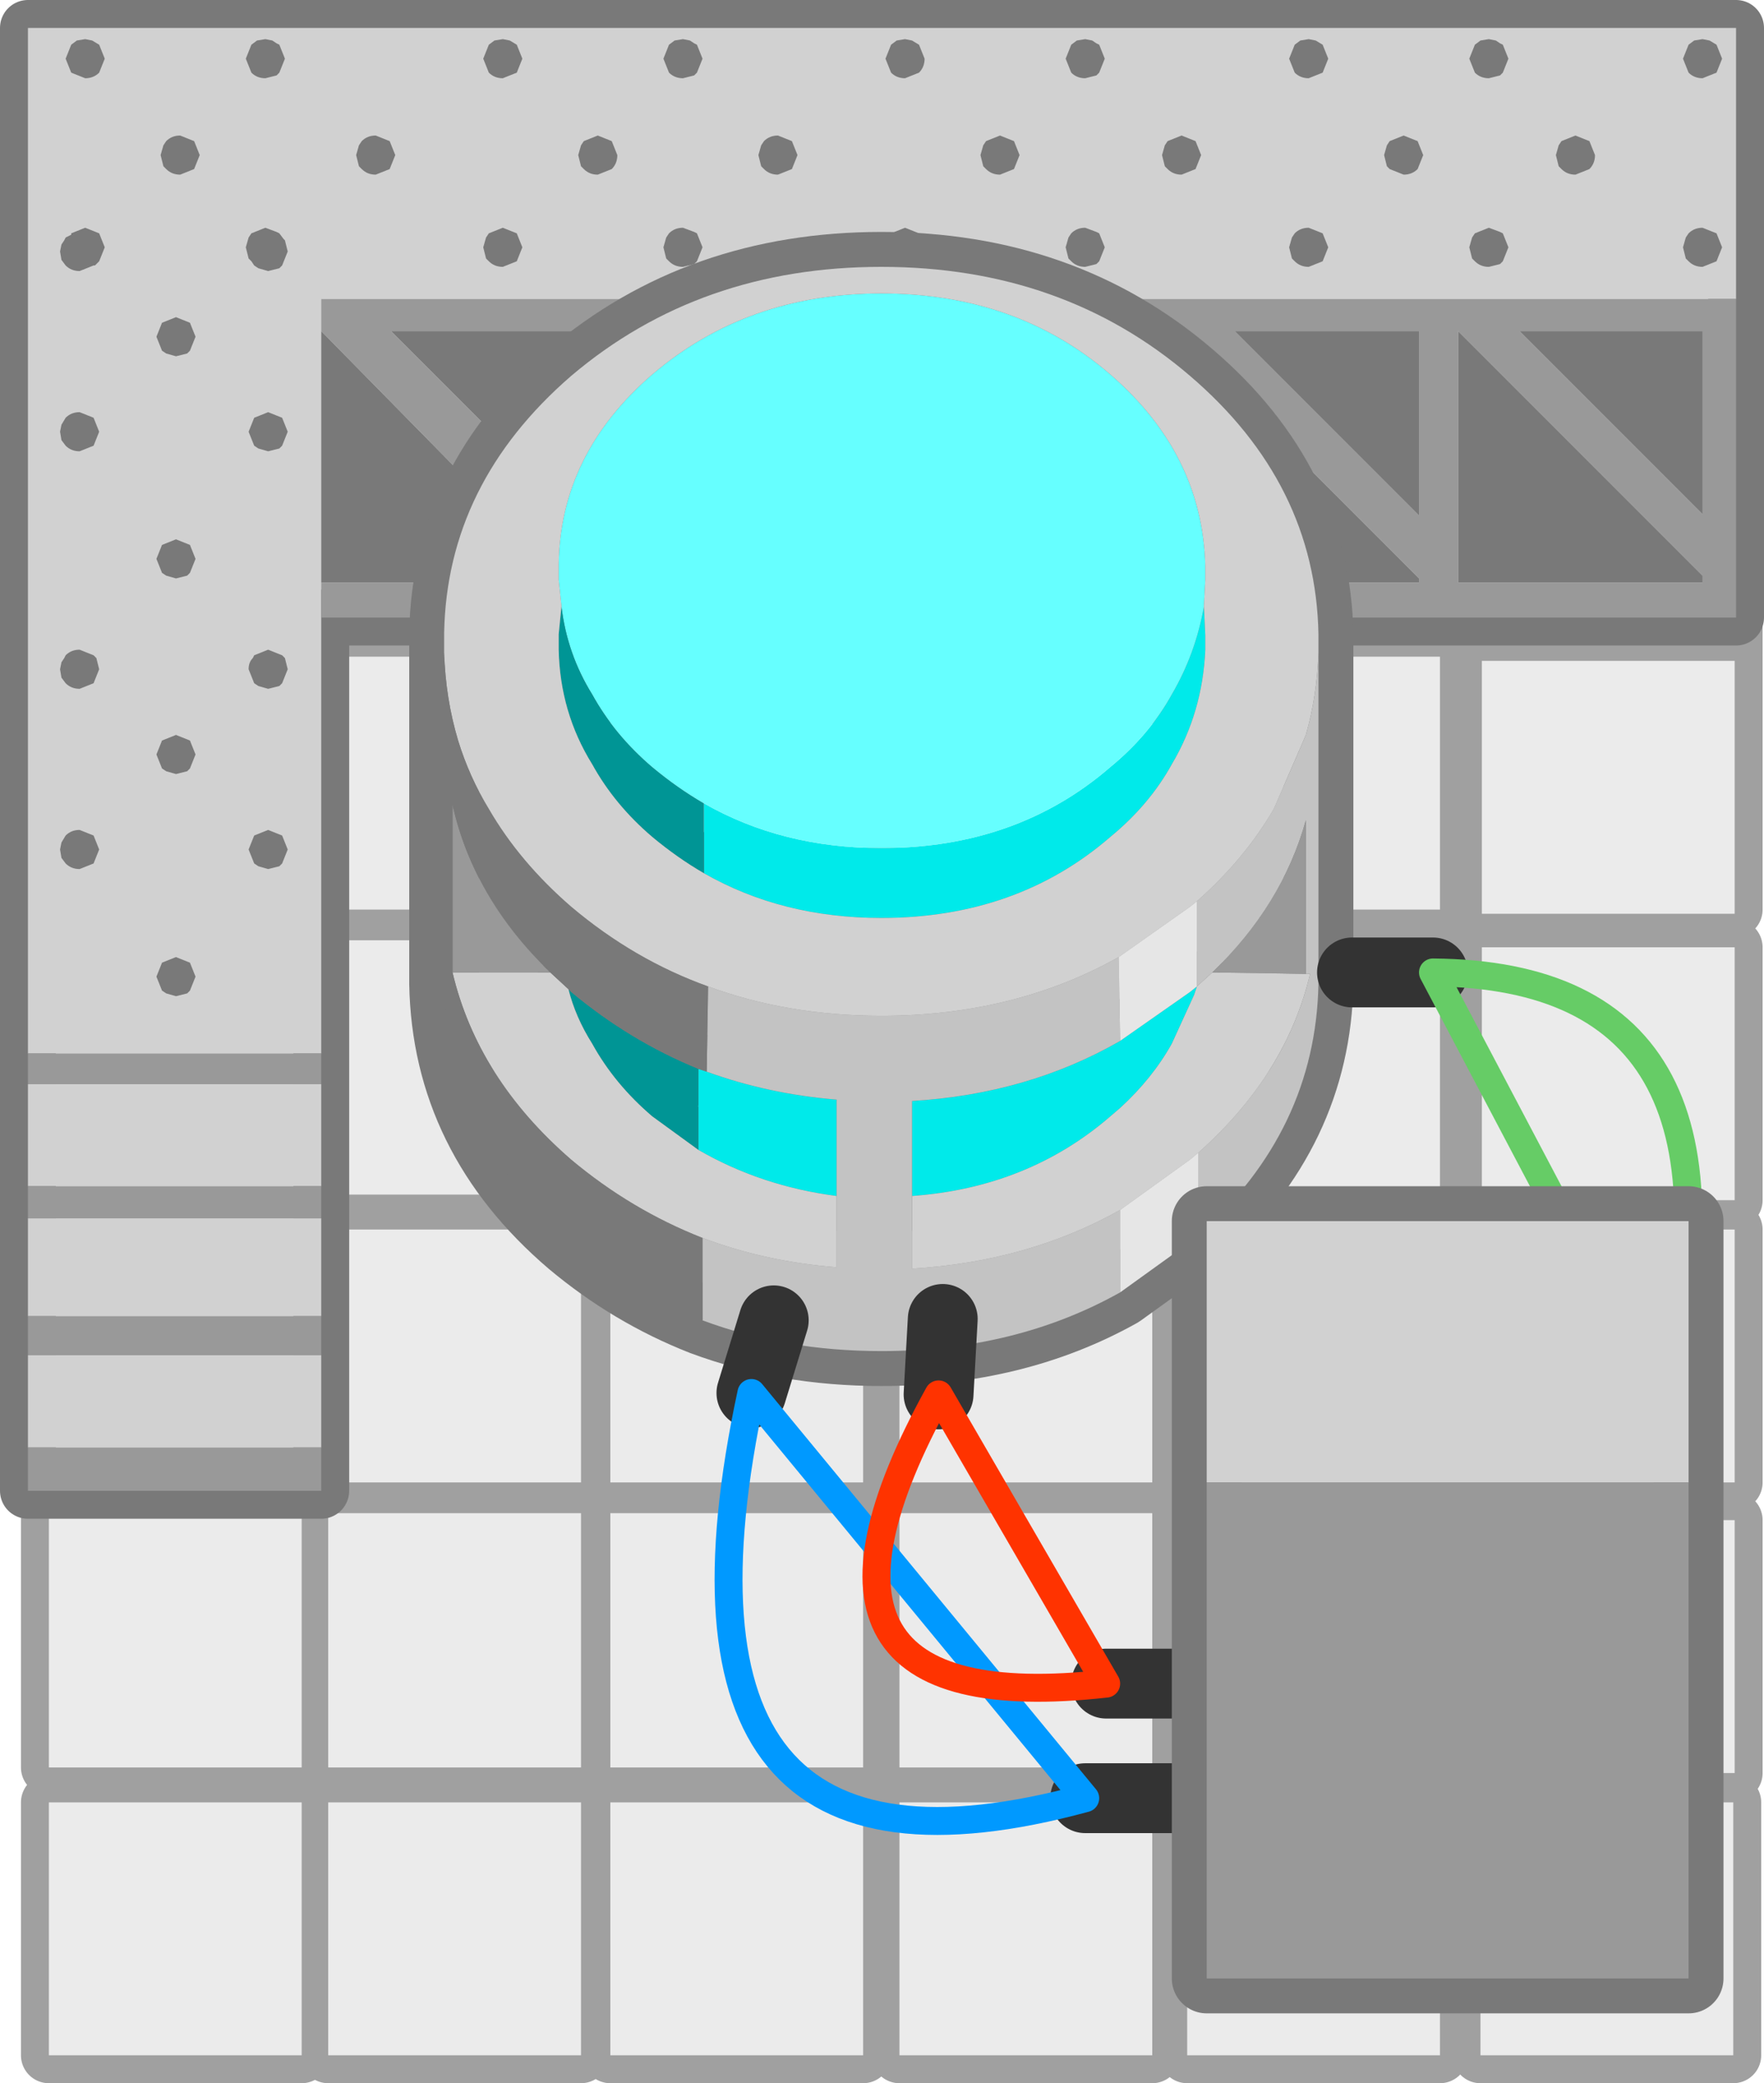 <?xml version="1.0" encoding="UTF-8" standalone="no"?>
<svg xmlns:xlink="http://www.w3.org/1999/xlink" height="74.55px" width="63.15px" xmlns="http://www.w3.org/2000/svg">
  <g transform="matrix(1.0, 0.0, 0.0, 1.0, -0.25, 11.3)">
    <path d="M62.35 12.2 L53.3 12.2 53.3 21.25 62.35 21.25 62.35 12.2 M62.35 3.05 L53.3 3.05 53.3 12.1 62.35 12.1 62.35 3.05 M51.8 3.05 L42.75 3.05 42.75 12.1 51.8 12.1 51.8 3.05 M41.5 3.05 L32.45 3.05 32.45 12.1 41.5 12.1 41.5 3.05 M51.8 12.2 L42.75 12.2 42.75 21.25 51.8 21.25 51.8 12.2 M41.5 12.2 L32.45 12.2 32.45 21.25 41.5 21.25 41.5 12.2 M42.75 22.35 L42.75 31.45 51.8 31.45 51.8 22.35 42.75 22.35 M42.75 32.7 L42.75 41.75 51.8 41.75 51.8 32.7 42.75 32.7 M42.75 42.85 L42.75 51.95 51.8 51.95 51.8 42.85 42.75 42.85 M53.3 41.75 L62.35 41.75 62.35 32.7 53.3 32.7 53.3 41.75 M41.5 32.7 L32.45 32.7 32.45 41.75 41.5 41.75 41.5 32.7 M62.35 22.6 L53.3 22.6 53.3 31.65 62.35 31.65 62.35 22.6 M53.3 43.1 L53.3 52.15 62.35 52.15 62.35 43.1 53.3 43.1 M41.5 22.35 L32.45 22.35 32.45 31.45 41.5 31.45 41.5 22.35 M31.15 3.05 L22.1 3.05 22.1 12.1 31.15 12.1 31.15 3.05 M21.05 3.05 L12.0 3.05 12.0 12.1 21.05 12.1 21.05 3.05 M31.15 12.2 L22.1 12.2 22.1 21.25 31.15 21.25 31.15 12.2 M21.05 12.2 L12.0 12.2 12.0 21.25 21.05 21.25 21.05 12.2 M22.1 22.35 L22.1 31.45 31.15 31.45 31.15 22.35 22.1 22.35 M11.05 3.05 L2.0 3.05 2.0 12.1 11.05 12.1 11.05 3.05 M11.05 21.25 L11.05 12.2 2.0 12.2 2.0 21.25 11.05 21.25 M2.0 22.35 L2.0 31.45 11.05 31.45 11.05 22.35 2.0 22.35 M2.0 41.75 L11.05 41.75 11.05 32.7 2.0 32.7 2.0 41.75 M2.0 42.85 L2.0 51.95 11.05 51.95 11.05 42.85 2.0 42.85 M12.0 41.75 L21.05 41.75 21.05 32.7 12.0 32.7 12.0 41.75 M22.1 42.85 L22.1 51.95 31.15 51.95 31.15 42.85 22.1 42.85 M22.1 41.75 L31.15 41.75 31.15 32.7 22.1 32.7 22.1 41.75 M21.05 31.45 L21.05 22.35 12.0 22.35 12.0 31.45 21.05 31.45 M12.0 42.85 L12.0 51.95 21.05 51.95 21.05 42.85 12.0 42.85 M21.05 53.2 L12.0 53.2 12.0 62.25 21.05 62.25 21.05 53.2 M32.45 62.25 L41.5 62.25 41.5 53.2 32.45 53.2 32.45 62.25 M31.15 53.2 L22.1 53.2 22.1 62.25 31.15 62.25 31.15 53.2 M2.0 53.2 L2.0 62.25 11.05 62.25 11.05 53.2 2.0 53.2 M62.3 53.2 L53.25 53.2 53.25 62.25 62.3 62.25 62.3 53.2 M42.75 53.2 L42.75 62.25 51.8 62.25 51.8 53.2 42.75 53.2 M32.45 51.95 L41.5 51.95 41.5 42.85 32.45 42.85 32.45 51.95" fill="none" stroke="#a0a0a0" stroke-linecap="round" stroke-linejoin="round" stroke-width="2.0"/>
    <path d="M32.45 51.95 L32.45 42.85 41.5 42.85 41.5 51.95 32.45 51.95 M42.75 53.2 L51.8 53.2 51.8 62.25 42.75 62.25 42.75 53.2 M62.3 53.2 L62.3 62.25 53.25 62.25 53.25 53.2 62.3 53.2 M2.0 53.2 L11.05 53.2 11.05 62.25 2.0 62.25 2.0 53.2 M31.15 53.2 L31.15 62.25 22.1 62.25 22.1 53.2 31.15 53.2 M32.45 62.25 L32.45 53.2 41.5 53.2 41.5 62.25 32.45 62.25 M21.05 53.2 L21.05 62.25 12.0 62.25 12.0 53.2 21.05 53.2 M12.0 42.85 L21.05 42.85 21.05 51.95 12.0 51.95 12.0 42.85 M21.05 31.45 L12.0 31.45 12.0 22.35 21.05 22.35 21.05 31.45 M22.1 41.75 L22.1 32.7 31.15 32.7 31.15 41.75 22.1 41.75 M22.1 42.85 L31.15 42.85 31.15 51.95 22.1 51.95 22.1 42.85 M12.0 41.75 L12.0 32.7 21.05 32.7 21.05 41.75 12.0 41.75 M2.0 42.85 L11.05 42.85 11.05 51.95 2.0 51.95 2.0 42.85 M2.0 41.75 L2.0 32.7 11.05 32.7 11.05 41.75 2.0 41.75 M2.0 22.35 L11.05 22.35 11.05 31.45 2.0 31.45 2.0 22.35 M11.05 21.25 L2.0 21.25 2.0 12.2 11.05 12.2 11.05 21.25 M11.05 2.15 L11.05 11.2 2.0 11.2 2.0 2.15 11.05 2.15 M22.1 22.35 L31.15 22.35 31.15 31.45 22.1 31.45 22.1 22.35 M21.05 12.2 L21.05 21.25 12.0 21.25 12.0 12.2 21.05 12.2 M31.15 12.2 L31.15 21.25 22.1 21.25 22.1 12.2 31.15 12.2 M21.05 2.15 L21.05 11.2 12.0 11.2 12.0 2.15 21.05 2.15 M31.15 2.15 L31.15 11.2 22.1 11.2 22.1 2.15 31.15 2.15 M41.5 22.35 L41.5 31.45 32.45 31.45 32.45 22.35 41.5 22.35 M53.3 43.1 L62.35 43.1 62.35 52.15 53.3 52.15 53.3 43.1 M62.35 22.6 L62.35 31.65 53.3 31.65 53.3 22.6 62.35 22.6 M41.5 32.7 L41.5 41.75 32.45 41.75 32.45 32.7 41.5 32.7 M53.3 41.75 L53.3 32.7 62.35 32.7 62.35 41.75 53.3 41.75 M42.75 42.85 L51.8 42.85 51.8 51.95 42.75 51.95 42.75 42.85 M42.75 32.7 L51.8 32.7 51.8 41.75 42.75 41.75 42.75 32.7 M42.75 22.35 L51.8 22.35 51.8 31.45 42.75 31.45 42.75 22.35 M41.5 12.2 L41.5 21.25 32.45 21.25 32.45 12.2 41.5 12.2 M51.8 12.2 L51.8 21.25 42.75 21.25 42.75 12.2 51.8 12.2 M41.5 2.15 L41.5 11.2 32.45 11.2 32.45 2.15 41.5 2.15 M51.8 2.15 L51.8 11.2 42.75 11.2 42.75 2.15 51.8 2.15 M62.35 2.3 L62.35 11.35 53.3 11.35 53.3 2.3 62.35 2.3 M62.35 12.35 L62.35 21.4 53.3 21.4 53.3 12.35 62.35 12.35" fill="#ebebeb" fill-rule="evenodd" stroke="none"/>
    <path d="M62.4 -10.3 L62.4 10.8 11.75 10.8 11.75 42.05 1.25 42.05 1.25 -10.3 62.4 -10.3" fill="#ebebeb" fill-rule="evenodd" stroke="none"/>
    <path d="M62.4 -10.3 L1.25 -10.3 1.25 42.05 11.75 42.05 11.75 10.8 62.4 10.8 62.4 -10.3 Z" fill="none" stroke="#797979" stroke-linecap="round" stroke-linejoin="round" stroke-width="2.0"/>
    <path d="M1.25 26.4 L1.25 -10.3 62.4 -10.3 62.4 -0.6 11.75 -0.6 11.75 0.55 11.75 9.55 11.75 10.8 11.75 26.4 1.25 26.4 M11.75 27.5 L11.75 31.15 1.25 31.15 1.25 27.5 11.75 27.5 M11.75 32.3 L11.75 35.8 1.25 35.8 1.25 32.3 11.75 32.3 M11.75 37.2 L11.75 40.5 1.25 40.5 1.25 37.2 11.75 37.2" fill="#d1d1d1" fill-rule="evenodd" stroke="none"/>
    <path d="M1.25 26.4 L11.75 26.4 11.75 27.5 1.25 27.5 1.25 26.4 M11.75 10.8 L11.75 9.55 20.6 9.55 11.75 0.55 11.75 -0.6 62.4 -0.6 62.4 10.8 11.75 10.8 M61.2 7.1 L61.2 0.55 54.65 0.55 61.2 7.1 M61.2 9.55 L61.2 9.3 52.45 0.55 52.45 9.55 61.2 9.55 M51.05 9.4 L42.2 0.55 14.25 0.55 23.25 9.55 51.05 9.55 51.05 9.4 M44.45 0.55 L51.05 7.15 51.05 0.55 44.45 0.55 M1.25 31.15 L11.75 31.15 11.75 32.3 1.25 32.3 1.25 31.15 M11.75 35.8 L11.75 37.2 1.25 37.2 1.25 35.8 11.75 35.8 M11.75 40.5 L11.75 42.05 1.25 42.05 1.25 40.5 11.75 40.5" fill="#999999" fill-rule="evenodd" stroke="none"/>
    <path d="M11.75 9.55 L11.75 0.55 20.6 9.55 11.75 9.55 M61.2 9.55 L52.45 9.55 52.45 0.55 61.2 9.3 61.2 9.55 M61.2 7.1 L54.65 0.55 61.2 0.55 61.2 7.1 M44.45 0.55 L51.05 0.55 51.05 7.15 44.45 0.55 M51.05 9.4 L51.05 9.55 23.25 9.55 14.25 0.55 42.2 0.55 51.05 9.4" fill="#797979" fill-rule="evenodd" stroke="none"/>
    <path d="M60.5 -9.2 L60.7 -9.7 60.9 -9.85 61.2 -9.9 61.45 -9.85 61.7 -9.7 61.9 -9.2 61.7 -8.7 61.2 -8.5 Q60.9 -8.5 60.7 -8.7 L60.5 -9.2 M61.7 -2.95 L61.9 -2.45 61.7 -1.95 61.2 -1.75 Q60.9 -1.75 60.7 -1.95 L60.6 -2.05 60.5 -2.45 60.6 -2.8 60.7 -2.95 Q60.9 -3.15 61.2 -3.15 L61.7 -2.95 M53.55 -9.9 L53.8 -9.85 53.95 -9.75 54.05 -9.7 54.25 -9.2 54.05 -8.7 53.95 -8.6 53.55 -8.5 Q53.25 -8.5 53.05 -8.7 L52.85 -9.2 53.05 -9.7 53.25 -9.85 53.55 -9.9 M39.35 -9.85 L39.5 -9.75 39.6 -9.7 39.8 -9.2 39.6 -8.7 39.5 -8.6 39.1 -8.5 Q38.8 -8.5 38.6 -8.7 L38.4 -9.2 38.6 -9.7 38.8 -9.85 39.1 -9.9 39.35 -9.85 M47.1 -9.9 L47.35 -9.85 47.6 -9.7 47.8 -9.2 47.6 -8.7 47.1 -8.5 Q46.8 -8.5 46.6 -8.7 L46.4 -9.2 46.6 -9.7 46.8 -9.85 47.1 -9.9 M47.6 -2.95 L47.8 -2.45 47.6 -1.95 47.1 -1.75 Q46.8 -1.75 46.6 -1.95 L46.5 -2.05 46.4 -2.45 46.5 -2.8 46.6 -2.95 Q46.8 -3.15 47.1 -3.15 L47.6 -2.95 M42.55 -6.45 L43.05 -6.25 43.25 -5.75 43.05 -5.25 42.55 -5.05 Q42.25 -5.05 42.05 -5.25 L41.95 -5.35 41.85 -5.75 41.95 -6.1 42.05 -6.25 42.55 -6.45 M39.6 -2.95 L39.8 -2.45 39.6 -1.95 39.5 -1.85 39.1 -1.75 Q38.8 -1.75 38.6 -1.95 L38.5 -2.05 38.4 -2.45 38.5 -2.8 38.6 -2.95 Q38.8 -3.15 39.1 -3.15 L39.5 -3.0 39.6 -2.95 M57.35 -5.75 Q57.35 -5.45 57.15 -5.25 L56.65 -5.05 Q56.35 -5.05 56.15 -5.25 L56.05 -5.35 55.95 -5.75 56.05 -6.1 56.15 -6.25 56.65 -6.45 57.15 -6.25 57.35 -5.75 M54.05 -2.95 L54.25 -2.45 54.05 -1.95 53.95 -1.85 53.55 -1.75 Q53.25 -1.75 53.05 -1.95 L52.95 -2.05 52.85 -2.45 52.95 -2.8 53.05 -2.95 53.55 -3.15 53.95 -3.0 54.05 -2.95 M51.0 -6.25 L51.2 -5.75 51.0 -5.25 Q50.8 -5.05 50.5 -5.05 L50.0 -5.25 49.9 -5.35 49.8 -5.75 49.9 -6.1 50.0 -6.25 50.5 -6.45 51.0 -6.25 M32.65 -8.5 Q32.35 -8.5 32.15 -8.7 L31.95 -9.2 32.15 -9.7 32.35 -9.85 32.65 -9.9 32.9 -9.85 33.15 -9.7 33.35 -9.2 Q33.35 -8.9 33.15 -8.7 L32.65 -8.5 M18.95 -9.2 L18.75 -8.7 18.25 -8.5 Q17.95 -8.5 17.75 -8.7 L17.55 -9.2 17.75 -9.7 17.95 -9.85 18.25 -9.9 18.5 -9.85 18.75 -9.7 18.95 -9.2 M24.95 -9.85 L25.1 -9.75 25.2 -9.7 25.4 -9.2 25.2 -8.7 25.1 -8.6 24.7 -8.5 Q24.4 -8.5 24.2 -8.7 L24.0 -9.2 24.2 -9.7 24.4 -9.85 24.7 -9.9 24.95 -9.85 M27.4 -5.75 L27.5 -6.1 27.6 -6.25 Q27.8 -6.45 28.1 -6.45 L28.6 -6.25 28.8 -5.75 28.6 -5.25 28.1 -5.05 Q27.8 -5.05 27.6 -5.25 L27.5 -5.35 27.4 -5.75 M25.1 -3.0 L25.2 -2.95 25.4 -2.45 25.2 -1.95 25.1 -1.85 24.7 -1.75 Q24.4 -1.75 24.2 -1.95 L24.1 -2.05 24.0 -2.45 24.1 -2.8 24.2 -2.95 Q24.4 -3.15 24.7 -3.15 L25.1 -3.0 M21.65 -6.45 L22.15 -6.25 22.35 -5.75 Q22.35 -5.45 22.15 -5.25 L21.65 -5.05 Q21.35 -5.05 21.15 -5.25 L21.05 -5.35 20.95 -5.75 21.05 -6.1 21.15 -6.25 21.65 -6.45 M18.75 -2.95 L18.95 -2.45 18.75 -1.95 18.25 -1.75 Q17.95 -1.75 17.75 -1.95 L17.65 -2.05 17.55 -2.45 17.65 -2.8 17.75 -2.95 18.25 -3.15 18.75 -2.95 M36.75 -5.75 L36.55 -5.25 36.05 -5.05 Q35.75 -5.05 35.55 -5.25 L35.45 -5.35 35.35 -5.75 35.45 -6.1 35.55 -6.25 36.05 -6.45 36.55 -6.25 36.75 -5.75 M32.05 -2.8 L32.15 -2.95 32.65 -3.15 33.15 -2.95 33.35 -2.45 Q33.35 -2.15 33.15 -1.95 L32.65 -1.75 Q32.35 -1.75 32.15 -1.95 L32.05 -2.05 31.95 -2.45 32.05 -2.8 M10.0 -9.85 L10.15 -9.75 10.25 -9.7 10.45 -9.2 10.25 -8.7 10.15 -8.6 9.75 -8.5 Q9.45 -8.5 9.25 -8.7 L9.05 -9.2 9.25 -9.7 9.45 -9.85 9.75 -9.9 10.0 -9.85 M2.8 -9.7 L3.0 -9.85 3.3 -9.9 3.55 -9.85 3.8 -9.7 4.0 -9.2 3.8 -8.7 Q3.6 -8.5 3.3 -8.5 L2.8 -8.7 2.6 -9.2 2.8 -9.7 M6.2 -6.25 Q6.4 -6.45 6.7 -6.45 L7.2 -6.25 7.4 -5.75 7.2 -5.25 6.7 -5.05 Q6.4 -5.05 6.2 -5.25 L6.1 -5.35 6.0 -5.75 6.1 -6.1 6.2 -6.25 M3.8 -2.95 L4.0 -2.45 3.8 -1.95 3.65 -1.8 3.6 -1.8 3.1 -1.6 Q2.8 -1.6 2.6 -1.8 L2.45 -2.0 2.4 -2.3 2.45 -2.55 2.55 -2.7 2.6 -2.8 2.8 -2.9 2.8 -2.95 3.3 -3.15 3.8 -2.95 M2.6 3.65 Q2.8 3.45 3.1 3.45 L3.6 3.65 3.8 4.15 3.6 4.65 3.1 4.85 Q2.8 4.85 2.6 4.65 L2.45 4.45 2.4 4.15 2.45 3.9 2.6 3.65 M7.05 0.25 L7.25 0.75 7.05 1.25 6.95 1.35 6.55 1.45 6.2 1.35 6.05 1.25 5.85 0.75 6.05 0.25 6.55 0.05 7.05 0.25 M14.4 -5.75 L14.2 -5.25 13.7 -5.05 Q13.4 -5.05 13.2 -5.25 L13.1 -5.35 13.0 -5.75 13.1 -6.1 13.2 -6.25 Q13.4 -6.45 13.7 -6.45 L14.2 -6.25 14.4 -5.75 M9.25 -2.95 L9.75 -3.15 10.15 -3.0 10.25 -2.95 10.4 -2.75 10.45 -2.7 10.55 -2.3 10.35 -1.8 10.25 -1.7 9.85 -1.6 9.5 -1.7 9.35 -1.8 9.25 -1.95 9.15 -2.05 9.05 -2.45 9.15 -2.8 9.25 -2.95 M9.85 3.45 L10.35 3.65 10.55 4.15 10.35 4.65 10.25 4.75 9.85 4.85 9.5 4.75 9.35 4.65 9.15 4.15 9.35 3.65 9.85 3.45 M10.45 12.25 L10.55 12.65 10.35 13.15 10.25 13.25 9.85 13.35 9.5 13.25 9.35 13.15 9.15 12.65 Q9.15 12.4 9.3 12.25 L9.35 12.15 9.85 11.95 10.35 12.15 10.45 12.25 M7.25 8.7 L7.05 9.2 6.95 9.3 6.55 9.4 6.2 9.3 6.05 9.2 5.85 8.7 6.05 8.2 6.55 8.0 7.05 8.2 7.25 8.7 M2.45 12.4 L2.55 12.25 2.6 12.15 Q2.8 11.95 3.1 11.95 L3.6 12.15 3.7 12.25 3.8 12.65 3.6 13.15 3.1 13.35 Q2.8 13.35 2.6 13.15 L2.45 12.95 2.4 12.65 2.45 12.4 M5.85 15.7 L6.05 15.2 6.55 15.0 7.05 15.2 7.25 15.7 7.05 16.2 6.95 16.3 6.55 16.4 6.2 16.3 6.05 16.2 5.85 15.7 M3.8 19.1 L3.6 19.6 3.1 19.8 Q2.8 19.8 2.6 19.6 L2.45 19.4 2.4 19.1 2.45 18.85 2.6 18.6 Q2.8 18.4 3.1 18.4 L3.6 18.6 3.8 19.1 M7.25 23.65 L7.05 24.15 6.95 24.25 6.55 24.35 6.2 24.25 6.05 24.15 5.85 23.65 6.05 23.15 6.55 22.95 7.05 23.15 7.25 23.65 M9.85 18.4 L10.35 18.6 10.55 19.1 10.35 19.6 10.25 19.7 9.85 19.8 9.5 19.7 9.35 19.6 9.15 19.1 9.35 18.6 9.85 18.4" fill="#797979" fill-rule="evenodd" stroke="none"/>
    <path d="M43.4 9.45 L43.4 8.95 Q43.3 4.95 40.0 2.1 36.65 -0.8 31.8 -0.8 27.0 -0.8 23.6 2.1 20.3 4.95 20.25 8.9 L20.25 9.45 20.35 10.4 20.25 11.4 20.25 11.95 Q20.3 14.2 21.45 16.05 22.25 17.5 23.6 18.65 24.5 19.4 25.45 19.95 28.25 21.55 31.8 21.55 36.65 21.55 40.0 18.65 41.4 17.5 42.2 16.05 43.3 14.2 43.4 11.95 L43.4 11.45 43.35 10.4 43.4 9.45 M42.85 2.15 Q47.35 6.0 47.45 11.4 L47.45 23.9 Q47.35 29.15 43.15 32.9 L42.85 33.15 40.35 34.95 Q36.6 37.05 31.8 37.05 28.35 37.05 25.4 35.95 22.85 34.95 20.7 33.15 16.25 29.35 16.15 23.9 L16.15 11.35 Q16.25 6.0 20.7 2.15 25.3 -1.75 31.8 -1.75 38.3 -1.75 42.85 2.15 M30.2 31.5 L30.2 28.05 Q27.75 27.85 25.55 27.05 L25.25 26.95 Q22.8 25.95 20.7 24.2 L20.6 24.1 Q20.85 25.1 21.45 26.05 22.25 27.5 23.6 28.65 L25.25 29.85 Q27.5 31.15 30.2 31.5 M40.0 28.65 L40.35 28.35 Q41.5 27.3 42.2 26.05 L43.0 24.3 43.1 24.0 42.85 24.2 40.35 25.95 Q37.05 27.85 32.9 28.1 L32.9 31.5 Q37.05 31.2 40.0 28.65" fill="#999999" fill-rule="evenodd" stroke="none"/>
    <path d="M43.4 9.45 L43.35 10.4 43.4 11.45 43.4 11.95 Q43.3 14.2 42.2 16.05 41.4 17.5 40.0 18.65 36.65 21.55 31.8 21.55 28.25 21.55 25.45 19.95 24.5 19.4 23.6 18.65 22.25 17.5 21.45 16.05 20.3 14.2 20.25 11.95 L20.25 11.4 20.35 10.4 20.25 9.45 20.25 8.9 Q20.3 4.95 23.6 2.1 27.0 -0.8 31.8 -0.8 36.65 -0.8 40.0 2.1 43.3 4.95 43.4 8.95 L43.4 9.45 M42.85 2.15 Q47.35 6.0 47.45 11.4 L47.45 23.9 Q47.35 29.15 43.15 32.9 L42.85 33.15 40.35 34.95 Q36.6 37.05 31.8 37.05 28.35 37.05 25.4 35.95 22.85 34.95 20.7 33.15 16.25 29.35 16.15 23.9 L16.15 11.35 Q16.25 6.0 20.7 2.15 25.3 -1.75 31.8 -1.75 38.3 -1.75 42.85 2.15 M40.0 28.65 Q37.05 31.2 32.9 31.5 L32.9 28.1 Q37.05 27.85 40.35 25.95 L42.85 24.2 43.1 24.0 43.0 24.3 42.2 26.05 Q41.5 27.3 40.35 28.35 L40.0 28.65 M30.2 31.5 Q27.5 31.15 25.25 29.85 L23.6 28.65 Q22.25 27.5 21.45 26.05 20.85 25.1 20.6 24.1 L20.7 24.2 Q22.8 25.95 25.25 26.95 L25.55 27.05 Q27.75 27.85 30.2 28.05 L30.2 31.5" fill="none" stroke="#797979" stroke-linecap="round" stroke-linejoin="round" stroke-width="2.5"/>
    <path d="M43.1 24.0 L43.0 24.3 42.2 26.05 Q41.5 27.3 40.35 28.35 L40.0 28.65 Q37.05 31.2 32.9 31.5 L32.9 28.1 Q37.05 27.85 40.35 25.95 L42.85 24.2 43.1 24.0 M43.35 10.4 L43.4 11.45 43.4 11.95 Q43.3 14.2 42.2 16.05 41.4 17.5 40.0 18.65 36.65 21.55 31.8 21.55 28.25 21.55 25.45 19.95 L25.45 17.45 Q28.25 19.05 31.8 19.05 36.65 19.05 40.0 16.15 41.4 15.0 42.2 13.55 43.05 12.1 43.35 10.4 M25.25 26.95 L25.55 27.05 Q27.75 27.85 30.2 28.05 L30.2 31.5 Q27.5 31.15 25.25 29.85 L25.25 26.95" fill="#00eaea" fill-rule="evenodd" stroke="none"/>
    <path d="M43.35 10.4 Q43.05 12.1 42.2 13.55 41.4 15.0 40.0 16.15 36.65 19.05 31.8 19.05 28.25 19.05 25.45 17.45 24.5 16.9 23.6 16.15 22.25 15.0 21.45 13.55 20.55 12.1 20.35 10.4 L20.25 9.45 20.25 8.9 Q20.3 4.95 23.6 2.1 27.0 -0.8 31.8 -0.8 36.65 -0.8 40.0 2.1 43.3 4.95 43.4 8.95 L43.4 9.45 43.35 10.4" fill="#66ffff" fill-rule="evenodd" stroke="none"/>
    <path d="M25.45 17.45 L25.45 19.95 Q24.5 19.4 23.6 18.65 22.25 17.5 21.45 16.05 20.3 14.2 20.25 11.95 L20.25 11.4 20.35 10.4 Q20.55 12.1 21.45 13.55 22.25 15.0 23.6 16.15 24.5 16.9 25.45 17.45 M25.25 29.85 L23.6 28.65 Q22.25 27.5 21.45 26.05 20.85 25.1 20.6 24.1 L20.7 24.2 Q22.8 25.95 25.25 26.95 L25.25 29.85" fill="#009595" fill-rule="evenodd" stroke="none"/>
    <path d="M43.4 11.95 L43.4 11.45 43.35 10.4 43.4 9.45 43.4 8.95 Q43.3 4.95 40.0 2.1 36.65 -0.8 31.8 -0.8 27.0 -0.8 23.6 2.1 20.3 4.95 20.25 8.9 L20.25 9.45 20.35 10.4 20.25 11.4 20.25 11.95 Q20.3 14.2 21.45 16.05 22.25 17.5 23.6 18.65 24.5 19.4 25.45 19.95 28.25 21.55 31.8 21.55 36.65 21.55 40.0 18.65 41.4 17.5 42.2 16.05 43.3 14.2 43.4 11.95 M16.15 12.05 L16.15 11.35 Q16.25 6.0 20.7 2.15 25.3 -1.75 31.8 -1.75 38.3 -1.75 42.85 2.15 47.35 6.0 47.45 11.4 L47.45 12.05 Q47.4 13.6 47.0 15.0 L45.85 17.65 Q44.8 19.45 43.1 20.95 L42.85 21.15 40.3 22.95 Q36.55 25.05 31.8 25.05 28.45 25.05 25.6 24.0 22.95 23.05 20.7 21.15 18.85 19.55 17.75 17.65 17.05 16.5 16.65 15.2 16.2 13.7 16.15 12.05 M43.1 24.0 L43.65 23.5 47.0 23.55 47.15 23.55 Q46.3 27.15 43.15 29.95 L42.85 30.2 40.35 32.0 Q37.05 33.85 32.9 34.1 L32.9 31.5 Q37.05 31.2 40.0 28.65 L40.35 28.35 Q41.5 27.3 42.2 26.05 L43.0 24.3 43.1 24.0 M20.6 24.1 Q20.85 25.1 21.45 26.05 22.25 27.5 23.6 28.65 L25.25 29.85 Q27.5 31.15 30.2 31.5 L30.2 34.05 Q27.65 33.85 25.4 33.0 22.85 32.0 20.7 30.2 17.35 27.3 16.45 23.5 L19.95 23.5 20.6 24.1" fill="#d1d1d1" fill-rule="evenodd" stroke="none"/>
    <path d="M47.45 12.05 L47.45 23.9 Q47.35 29.15 43.15 32.9 L43.15 29.95 Q46.3 27.15 47.15 23.55 L47.0 23.55 47.0 18.05 Q46.15 21.1 43.65 23.5 L43.1 24.0 43.1 20.95 Q44.8 19.45 45.85 17.65 L47.0 15.0 Q47.4 13.6 47.45 12.05 M40.35 34.95 Q36.6 37.05 31.8 37.05 28.35 37.05 25.4 35.95 L25.4 33.0 Q27.65 33.85 30.2 34.05 L30.2 31.5 30.2 28.05 Q27.75 27.85 25.55 27.05 L25.6 24.0 Q28.45 25.05 31.8 25.05 36.55 25.05 40.3 22.95 L40.35 25.95 Q37.05 27.85 32.9 28.1 L32.9 31.5 32.9 34.1 Q37.05 33.85 40.35 32.0 L40.35 34.95" fill="#c3c3c3" fill-rule="evenodd" stroke="none"/>
    <path d="M43.15 32.9 L42.85 33.15 40.35 34.95 40.35 32.0 42.85 30.2 43.15 29.95 43.15 32.9 M40.3 22.95 L42.85 21.15 43.1 20.95 43.1 24.0 42.85 24.2 40.35 25.95 40.3 22.95" fill="#e6e6e6" fill-rule="evenodd" stroke="none"/>
    <path d="M43.65 23.5 Q46.15 21.1 47.0 18.05 L47.0 23.55 43.65 23.5 M16.45 23.5 L16.45 17.5 Q17.2 20.85 19.95 23.5 L16.45 23.5" fill="#999999" fill-rule="evenodd" stroke="none"/>
    <path d="M25.4 35.95 Q22.85 34.95 20.7 33.15 16.25 29.35 16.15 23.9 L16.15 12.05 Q16.2 13.7 16.65 15.2 17.05 16.5 17.75 17.65 18.85 19.55 20.7 21.15 22.95 23.05 25.6 24.0 L25.55 27.05 25.25 26.95 Q22.8 25.95 20.7 24.2 L20.6 24.1 19.95 23.5 Q17.2 20.85 16.45 17.5 L16.45 23.5 Q17.35 27.3 20.7 30.2 22.85 32.0 25.4 33.0 L25.4 35.95" fill="#797979" fill-rule="evenodd" stroke="none"/>
    <path d="M39.1 53.05 L43.4 53.05 M27.95 35.95 L27.15 38.55" fill="none" stroke="#333333" stroke-linecap="round" stroke-linejoin="round" stroke-width="2.5"/>
    <path d="M27.15 38.55 Q23.1 57.4 39.1 53.05 Z" fill="none" stroke="#0099ff" stroke-linecap="round" stroke-linejoin="round" stroke-width="1.0"/>
    <path d="M51.55 23.5 L48.65 23.5 M59.15 41.7 L59.7 38.95" fill="none" stroke="#333333" stroke-linecap="round" stroke-linejoin="round" stroke-width="2.5"/>
    <path d="M59.7 38.95 Q63.7 23.6 51.55 23.5 Z" fill="none" stroke="#66cc66" stroke-linecap="round" stroke-linejoin="round" stroke-width="1.0"/>
    <path d="M39.85 48.95 L44.15 48.95 M34.0 35.9 L33.85 38.6" fill="none" stroke="#333333" stroke-linecap="round" stroke-linejoin="round" stroke-width="2.5"/>
    <path d="M33.85 38.6 Q27.35 50.35 39.85 48.95 Z" fill="none" stroke="#ff3300" stroke-linecap="round" stroke-linejoin="round" stroke-width="1.0"/>
    <path d="M43.45 32.4 L60.7 32.4 60.7 59.5 43.45 59.5 43.45 32.4" fill="#999999" fill-rule="evenodd" stroke="none"/>
    <path d="M43.45 32.4 L43.45 59.5 60.7 59.5 60.7 32.4 43.45 32.4 Z" fill="none" stroke="#797979" stroke-linecap="round" stroke-linejoin="round" stroke-width="2.5"/>
    <path d="M60.7 41.75 L43.45 41.75 43.45 32.4 60.7 32.4 60.7 41.75" fill="#d1d1d1" fill-rule="evenodd" stroke="none"/>
    <path d="M43.45 41.75 L60.7 41.75 60.7 59.5 43.45 59.5 43.45 41.75" fill="#999999" fill-rule="evenodd" stroke="none"/>
  </g>
</svg>
